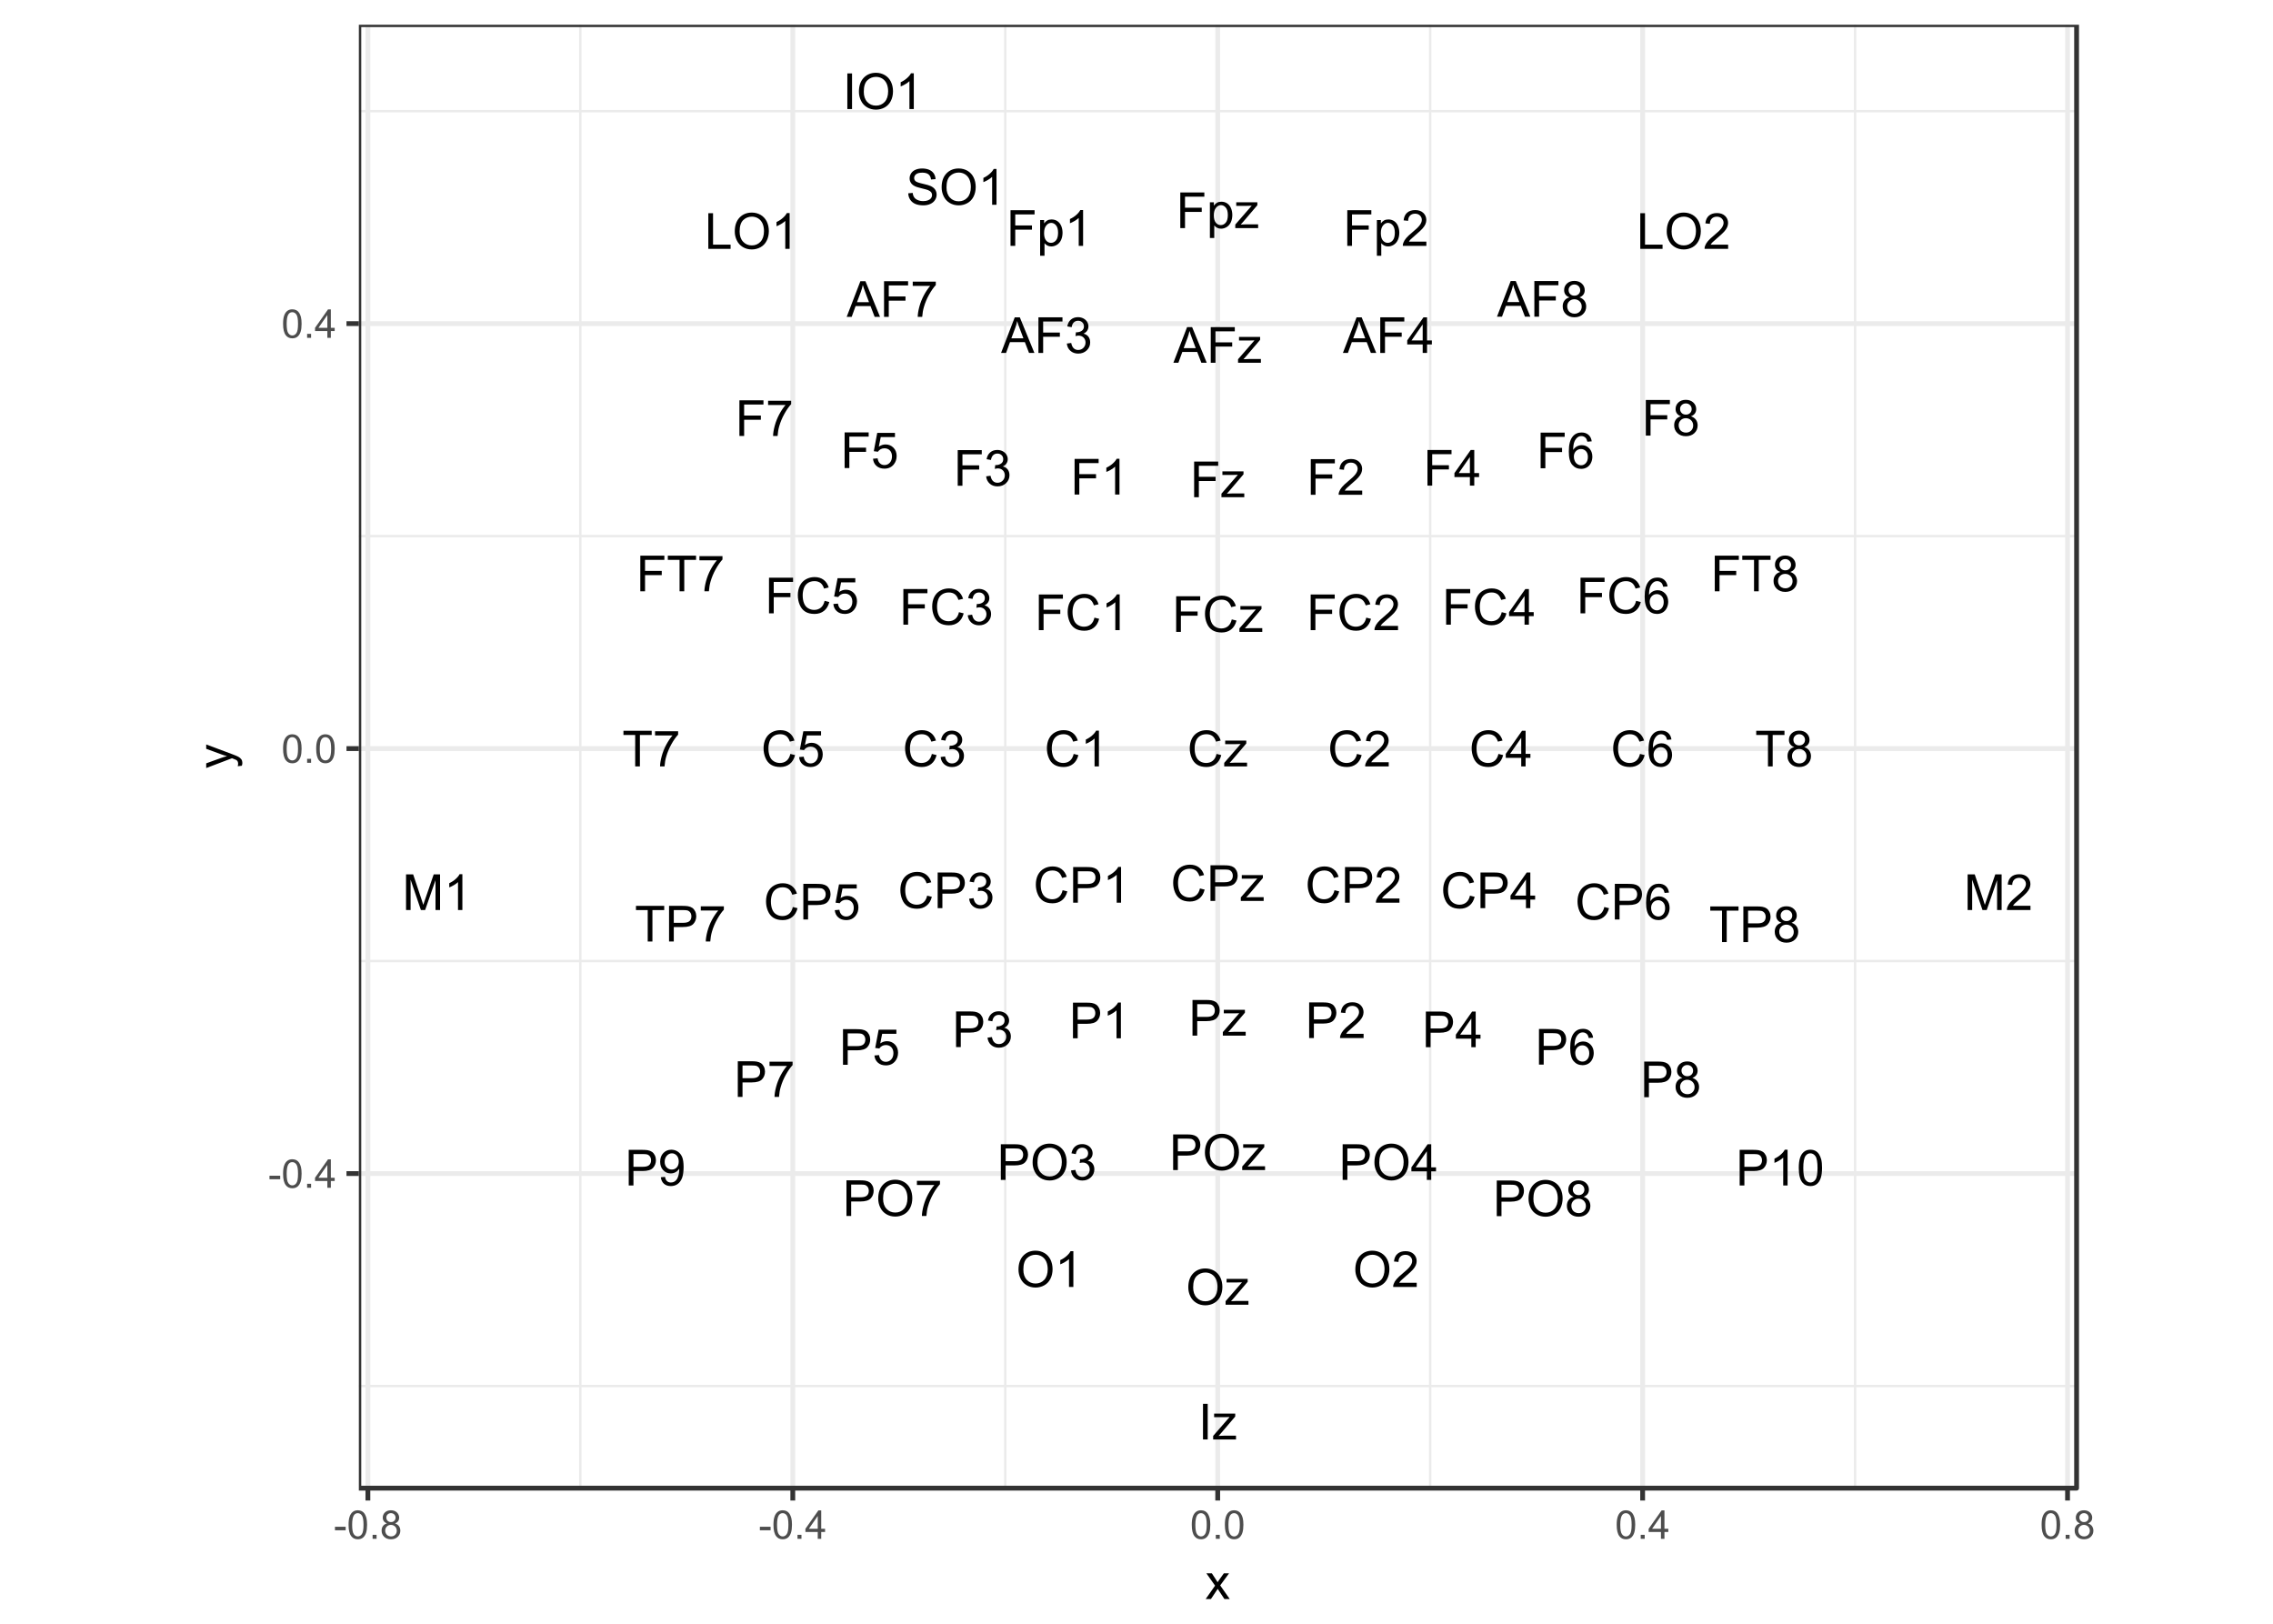<?xml version="1.0" encoding="UTF-8"?>
<svg xmlns="http://www.w3.org/2000/svg" xmlns:xlink="http://www.w3.org/1999/xlink" width="504pt" height="360pt" viewBox="0 0 504 360" version="1.1">
<defs>
<g>
<symbol overflow="visible" id="glyph0-0">
<path style="stroke:none;" d="M 0.906 0 L 0.906 -7.902 L 6.238 -7.902 L 6.238 -6.969 L 1.953 -6.969 L 1.953 -4.523 L 5.66 -4.523 L 5.66 -3.59 L 1.953 -3.59 L 1.953 0 Z M 0.906 0 "/>
</symbol>
<symbol overflow="visible" id="glyph0-1">
<path style="stroke:none;" d="M 0.727 2.195 L 0.727 -5.727 L 1.613 -5.727 L 1.613 -4.98 C 1.816 -5.27 2.051 -5.488 2.316 -5.637 C 2.574 -5.781 2.895 -5.852 3.273 -5.855 C 3.758 -5.852 4.188 -5.727 4.562 -5.477 C 4.934 -5.223 5.215 -4.867 5.41 -4.41 C 5.598 -3.953 5.695 -3.453 5.699 -2.906 C 5.695 -2.32 5.59 -1.793 5.383 -1.324 C 5.168 -0.855 4.863 -0.496 4.465 -0.246 C 4.062 0.004 3.641 0.129 3.203 0.129 C 2.875 0.129 2.582 0.062 2.328 -0.074 C 2.07 -0.211 1.863 -0.383 1.699 -0.594 L 1.699 2.195 Z M 1.605 -2.828 C 1.605 -2.09 1.754 -1.547 2.051 -1.195 C 2.348 -0.844 2.707 -0.668 3.137 -0.668 C 3.566 -0.668 3.938 -0.848 4.246 -1.215 C 4.551 -1.574 4.703 -2.141 4.707 -2.91 C 4.703 -3.637 4.555 -4.184 4.254 -4.547 C 3.953 -4.91 3.594 -5.09 3.18 -5.094 C 2.762 -5.09 2.395 -4.898 2.082 -4.512 C 1.762 -4.125 1.605 -3.562 1.605 -2.828 Z M 1.605 -2.828 "/>
</symbol>
<symbol overflow="visible" id="glyph0-2">
<path style="stroke:none;" d="M 4.113 0 L 3.145 0 L 3.145 -6.184 C 2.906 -5.957 2.598 -5.734 2.223 -5.512 C 1.84 -5.289 1.5 -5.121 1.203 -5.012 L 1.203 -5.949 C 1.742 -6.199 2.219 -6.508 2.625 -6.875 C 3.031 -7.234 3.316 -7.59 3.488 -7.934 L 4.113 -7.934 Z M 4.113 0 "/>
</symbol>
<symbol overflow="visible" id="glyph0-3">
<path style="stroke:none;" d="M -0.016 0 L 3.02 -7.902 L 4.145 -7.902 L 7.379 0 L 6.188 0 L 5.266 -2.395 L 1.961 -2.395 L 1.094 0 Z M 2.266 -3.246 L 4.941 -3.246 L 4.117 -5.434 C 3.863 -6.094 3.676 -6.641 3.559 -7.074 C 3.453 -6.562 3.312 -6.059 3.133 -5.562 Z M 2.266 -3.246 "/>
</symbol>
<symbol overflow="visible" id="glyph0-4">
<path style="stroke:none;" d="M 0.523 -6.867 L 0.523 -7.801 L 5.637 -7.801 L 5.637 -7.047 C 5.133 -6.508 4.633 -5.797 4.141 -4.91 C 3.645 -4.02 3.262 -3.105 2.996 -2.172 C 2.801 -1.508 2.68 -0.785 2.625 0 L 1.629 0 C 1.637 -0.621 1.758 -1.371 1.992 -2.254 C 2.227 -3.133 2.562 -3.98 3 -4.801 C 3.438 -5.613 3.902 -6.305 4.395 -6.867 Z M 0.523 -6.867 "/>
</symbol>
<symbol overflow="visible" id="glyph0-5">
<path style="stroke:none;" d="M 0.465 -2.086 L 1.434 -2.215 C 1.543 -1.664 1.73 -1.266 2 -1.027 C 2.266 -0.781 2.594 -0.66 2.98 -0.664 C 3.434 -0.66 3.82 -0.82 4.137 -1.137 C 4.449 -1.453 4.605 -1.844 4.609 -2.312 C 4.605 -2.754 4.461 -3.121 4.172 -3.414 C 3.879 -3.699 3.508 -3.844 3.062 -3.848 C 2.875 -3.844 2.648 -3.809 2.379 -3.742 L 2.484 -4.594 C 2.547 -4.586 2.598 -4.582 2.641 -4.582 C 3.051 -4.582 3.422 -4.688 3.758 -4.906 C 4.086 -5.117 4.254 -5.449 4.254 -5.902 C 4.254 -6.254 4.133 -6.551 3.891 -6.785 C 3.648 -7.02 3.336 -7.137 2.961 -7.137 C 2.578 -7.137 2.266 -7.016 2.016 -6.781 C 1.766 -6.539 1.602 -6.184 1.531 -5.715 L 0.562 -5.887 C 0.68 -6.535 0.945 -7.039 1.367 -7.398 C 1.785 -7.754 2.309 -7.934 2.938 -7.934 C 3.367 -7.934 3.766 -7.84 4.129 -7.656 C 4.488 -7.469 4.766 -7.215 4.961 -6.898 C 5.152 -6.578 5.25 -6.242 5.25 -5.883 C 5.25 -5.539 5.156 -5.227 4.973 -4.945 C 4.789 -4.664 4.52 -4.441 4.16 -4.281 C 4.629 -4.168 4.992 -3.941 5.25 -3.605 C 5.508 -3.262 5.637 -2.84 5.637 -2.336 C 5.637 -1.645 5.383 -1.059 4.883 -0.578 C 4.375 -0.098 3.742 0.141 2.977 0.141 C 2.281 0.141 1.703 -0.066 1.246 -0.48 C 0.789 -0.895 0.527 -1.43 0.465 -2.086 Z M 0.465 -2.086 "/>
</symbol>
<symbol overflow="visible" id="glyph0-6">
<path style="stroke:none;" d="M 0.457 -2.07 L 1.477 -2.156 C 1.551 -1.66 1.723 -1.285 2 -1.039 C 2.273 -0.785 2.605 -0.66 2.996 -0.664 C 3.461 -0.66 3.859 -0.836 4.184 -1.191 C 4.504 -1.539 4.664 -2.008 4.668 -2.594 C 4.664 -3.145 4.508 -3.582 4.199 -3.902 C 3.887 -4.223 3.48 -4.383 2.98 -4.383 C 2.664 -4.383 2.383 -4.309 2.133 -4.168 C 1.883 -4.023 1.684 -3.84 1.543 -3.617 L 0.629 -3.734 L 1.395 -7.793 L 5.324 -7.793 L 5.324 -6.867 L 2.172 -6.867 L 1.746 -4.742 C 2.219 -5.07 2.715 -5.238 3.238 -5.238 C 3.926 -5.238 4.508 -4.996 4.984 -4.52 C 5.457 -4.039 5.695 -3.426 5.699 -2.68 C 5.695 -1.961 5.488 -1.344 5.074 -0.824 C 4.566 -0.188 3.871 0.129 2.996 0.133 C 2.273 0.129 1.688 -0.07 1.234 -0.469 C 0.777 -0.871 0.52 -1.402 0.457 -2.07 Z M 0.457 -2.07 "/>
</symbol>
<symbol overflow="visible" id="glyph0-7">
<path style="stroke:none;" d="M 2.863 0 L 2.863 -6.969 L 0.258 -6.969 L 0.258 -7.902 L 6.523 -7.902 L 6.523 -6.969 L 3.906 -6.969 L 3.906 0 Z M 2.863 0 "/>
</symbol>
<symbol overflow="visible" id="glyph0-8">
<path style="stroke:none;" d="M 6.488 -2.77 L 7.535 -2.508 C 7.316 -1.648 6.922 -0.992 6.352 -0.543 C 5.781 -0.094 5.086 0.129 4.266 0.133 C 3.41 0.129 2.715 -0.043 2.184 -0.387 C 1.648 -0.73 1.242 -1.23 0.969 -1.891 C 0.688 -2.547 0.551 -3.254 0.551 -4.012 C 0.551 -4.832 0.707 -5.551 1.02 -6.164 C 1.332 -6.773 1.777 -7.238 2.363 -7.559 C 2.941 -7.879 3.582 -8.039 4.281 -8.039 C 5.066 -8.039 5.73 -7.836 6.273 -7.434 C 6.809 -7.027 7.184 -6.461 7.402 -5.734 L 6.371 -5.492 C 6.184 -6.062 5.918 -6.48 5.574 -6.746 C 5.223 -7.004 4.785 -7.137 4.258 -7.141 C 3.648 -7.137 3.141 -6.992 2.734 -6.703 C 2.324 -6.414 2.039 -6.023 1.875 -5.531 C 1.711 -5.039 1.629 -4.531 1.629 -4.016 C 1.629 -3.34 1.727 -2.754 1.922 -2.254 C 2.117 -1.75 2.422 -1.375 2.836 -1.133 C 3.25 -0.883 3.695 -0.762 4.176 -0.762 C 4.758 -0.762 5.254 -0.93 5.664 -1.266 C 6.066 -1.602 6.34 -2.102 6.488 -2.77 Z M 6.488 -2.77 "/>
</symbol>
<symbol overflow="visible" id="glyph0-9">
<path style="stroke:none;" d="M 0.852 0 L 0.852 -7.902 L 3.832 -7.902 C 4.355 -7.898 4.754 -7.875 5.035 -7.828 C 5.418 -7.762 5.742 -7.637 6.008 -7.457 C 6.266 -7.273 6.477 -7.02 6.641 -6.691 C 6.797 -6.363 6.879 -6.004 6.883 -5.617 C 6.879 -4.941 6.664 -4.371 6.242 -3.91 C 5.812 -3.441 5.043 -3.211 3.926 -3.211 L 1.898 -3.211 L 1.898 0 Z M 1.898 -4.145 L 3.941 -4.145 C 4.613 -4.141 5.094 -4.266 5.379 -4.52 C 5.66 -4.77 5.801 -5.125 5.805 -5.586 C 5.801 -5.914 5.719 -6.199 5.555 -6.434 C 5.387 -6.668 5.164 -6.82 4.895 -6.898 C 4.715 -6.941 4.391 -6.965 3.918 -6.969 L 1.898 -6.969 Z M 1.898 -4.145 "/>
</symbol>
<symbol overflow="visible" id="glyph0-10">
<path style="stroke:none;" d="M 0.605 -1.828 L 1.535 -1.914 C 1.613 -1.473 1.762 -1.156 1.988 -0.961 C 2.207 -0.762 2.496 -0.66 2.848 -0.664 C 3.145 -0.66 3.402 -0.73 3.629 -0.867 C 3.852 -1.004 4.039 -1.184 4.184 -1.414 C 4.324 -1.641 4.441 -1.949 4.543 -2.34 C 4.637 -2.723 4.688 -3.117 4.691 -3.523 C 4.688 -3.562 4.684 -3.629 4.684 -3.719 C 4.488 -3.406 4.227 -3.156 3.891 -2.965 C 3.555 -2.773 3.188 -2.676 2.797 -2.68 C 2.141 -2.676 1.59 -2.914 1.137 -3.391 C 0.684 -3.863 0.457 -4.488 0.457 -5.266 C 0.457 -6.066 0.691 -6.711 1.164 -7.199 C 1.637 -7.688 2.23 -7.934 2.941 -7.934 C 3.457 -7.934 3.926 -7.793 4.352 -7.52 C 4.777 -7.238 5.102 -6.844 5.324 -6.336 C 5.543 -5.82 5.652 -5.082 5.656 -4.113 C 5.652 -3.102 5.543 -2.297 5.324 -1.699 C 5.102 -1.102 4.777 -0.645 4.348 -0.336 C 3.914 -0.023 3.406 0.129 2.824 0.133 C 2.207 0.129 1.699 -0.039 1.309 -0.379 C 0.914 -0.719 0.68 -1.203 0.605 -1.828 Z M 4.578 -5.316 C 4.574 -5.871 4.426 -6.312 4.133 -6.641 C 3.832 -6.965 3.477 -7.129 3.062 -7.133 C 2.629 -7.129 2.254 -6.953 1.934 -6.602 C 1.613 -6.246 1.453 -5.789 1.457 -5.234 C 1.453 -4.727 1.605 -4.32 1.91 -4.008 C 2.215 -3.691 2.59 -3.531 3.035 -3.535 C 3.48 -3.531 3.848 -3.691 4.141 -4.008 C 4.43 -4.32 4.574 -4.754 4.578 -5.316 Z M 4.578 -5.316 "/>
</symbol>
<symbol overflow="visible" id="glyph0-11">
<path style="stroke:none;" d="M 0.535 -3.848 C 0.531 -5.156 0.883 -6.184 1.59 -6.93 C 2.293 -7.668 3.203 -8.039 4.316 -8.043 C 5.043 -8.039 5.699 -7.863 6.289 -7.52 C 6.871 -7.168 7.32 -6.684 7.629 -6.059 C 7.934 -5.434 8.086 -4.727 8.09 -3.941 C 8.086 -3.137 7.926 -2.418 7.605 -1.789 C 7.281 -1.152 6.82 -0.676 6.23 -0.352 C 5.637 -0.031 5 0.129 4.312 0.133 C 3.566 0.129 2.898 -0.047 2.316 -0.402 C 1.727 -0.758 1.285 -1.25 0.984 -1.875 C 0.684 -2.496 0.531 -3.152 0.535 -3.848 Z M 1.613 -3.832 C 1.609 -2.879 1.867 -2.129 2.379 -1.582 C 2.891 -1.035 3.531 -0.762 4.309 -0.762 C 5.09 -0.762 5.738 -1.035 6.25 -1.59 C 6.754 -2.141 7.008 -2.926 7.012 -3.945 C 7.008 -4.586 6.898 -5.148 6.684 -5.629 C 6.465 -6.109 6.148 -6.48 5.73 -6.746 C 5.312 -7.004 4.844 -7.137 4.324 -7.141 C 3.582 -7.137 2.941 -6.883 2.41 -6.379 C 1.875 -5.867 1.609 -5.02 1.613 -3.832 Z M 1.613 -3.832 "/>
</symbol>
<symbol overflow="visible" id="glyph0-12">
<path style="stroke:none;" d="M 1.031 0 L 1.031 -7.902 L 2.074 -7.902 L 2.074 0 Z M 1.031 0 "/>
</symbol>
<symbol overflow="visible" id="glyph0-13">
<path style="stroke:none;" d="M 0.215 0 L 0.215 -0.785 L 3.859 -4.969 C 3.441 -4.945 3.078 -4.934 2.766 -4.938 L 0.43 -4.938 L 0.43 -5.727 L 5.109 -5.727 L 5.109 -5.082 L 2.012 -1.449 L 1.414 -0.785 C 1.844 -0.816 2.254 -0.832 2.637 -0.836 L 5.281 -0.836 L 5.281 0 Z M 0.215 0 "/>
</symbol>
<symbol overflow="visible" id="glyph0-14">
<path style="stroke:none;" d="M 5.559 -0.934 L 5.559 0 L 0.336 0 C 0.324 -0.234 0.363 -0.457 0.449 -0.672 C 0.578 -1.027 0.789 -1.379 1.086 -1.723 C 1.375 -2.066 1.801 -2.465 2.355 -2.922 C 3.215 -3.621 3.793 -4.18 4.098 -4.594 C 4.395 -5.004 4.547 -5.391 4.551 -5.762 C 4.547 -6.145 4.41 -6.469 4.137 -6.734 C 3.863 -6.996 3.504 -7.129 3.062 -7.133 C 2.59 -7.129 2.215 -6.988 1.938 -6.711 C 1.656 -6.426 1.516 -6.039 1.516 -5.547 L 0.516 -5.648 C 0.586 -6.391 0.844 -6.957 1.289 -7.348 C 1.734 -7.738 2.332 -7.934 3.082 -7.934 C 3.84 -7.934 4.438 -7.723 4.883 -7.301 C 5.32 -6.879 5.543 -6.359 5.547 -5.742 C 5.543 -5.422 5.477 -5.109 5.352 -4.809 C 5.219 -4.5 5.004 -4.18 4.707 -3.844 C 4.402 -3.504 3.906 -3.039 3.211 -2.453 C 2.629 -1.961 2.254 -1.629 2.09 -1.457 C 1.922 -1.281 1.785 -1.105 1.684 -0.934 Z M 5.559 -0.934 "/>
</symbol>
<symbol overflow="visible" id="glyph0-15">
<path style="stroke:none;" d="M 1.953 -4.285 C 1.547 -4.43 1.25 -4.641 1.055 -4.914 C 0.859 -5.184 0.762 -5.512 0.766 -5.898 C 0.762 -6.469 0.969 -6.949 1.383 -7.344 C 1.797 -7.734 2.348 -7.934 3.035 -7.934 C 3.723 -7.934 4.277 -7.73 4.699 -7.332 C 5.121 -6.93 5.332 -6.445 5.332 -5.871 C 5.332 -5.504 5.234 -5.184 5.043 -4.914 C 4.848 -4.641 4.555 -4.43 4.168 -4.285 C 4.648 -4.121 5.02 -3.867 5.273 -3.52 C 5.527 -3.164 5.652 -2.742 5.656 -2.258 C 5.652 -1.578 5.414 -1.012 4.938 -0.555 C 4.457 -0.098 3.828 0.129 3.051 0.133 C 2.27 0.129 1.641 -0.098 1.164 -0.559 C 0.684 -1.016 0.445 -1.594 0.449 -2.285 C 0.445 -2.797 0.574 -3.227 0.84 -3.574 C 1.098 -3.922 1.469 -4.156 1.953 -4.285 Z M 1.758 -5.93 C 1.758 -5.555 1.875 -5.246 2.117 -5.012 C 2.355 -4.77 2.668 -4.652 3.055 -4.656 C 3.426 -4.652 3.734 -4.77 3.973 -5.008 C 4.211 -5.242 4.328 -5.531 4.332 -5.875 C 4.328 -6.23 4.207 -6.531 3.961 -6.773 C 3.715 -7.016 3.41 -7.137 3.047 -7.137 C 2.676 -7.137 2.367 -7.016 2.125 -6.781 C 1.879 -6.539 1.758 -6.258 1.758 -5.93 Z M 1.445 -2.281 C 1.441 -2 1.508 -1.734 1.641 -1.477 C 1.773 -1.219 1.969 -1.016 2.227 -0.875 C 2.484 -0.73 2.762 -0.66 3.062 -0.664 C 3.523 -0.66 3.906 -0.809 4.211 -1.109 C 4.512 -1.406 4.664 -1.785 4.664 -2.246 C 4.664 -2.711 4.508 -3.098 4.195 -3.406 C 3.883 -3.707 3.492 -3.859 3.031 -3.863 C 2.57 -3.859 2.191 -3.711 1.895 -3.41 C 1.59 -3.109 1.441 -2.73 1.445 -2.281 Z M 1.445 -2.281 "/>
</symbol>
<symbol overflow="visible" id="glyph0-16">
<path style="stroke:none;" d="M 3.57 0 L 3.57 -1.891 L 0.141 -1.891 L 0.141 -2.781 L 3.746 -7.902 L 4.539 -7.902 L 4.539 -2.781 L 5.605 -2.781 L 5.605 -1.891 L 4.539 -1.891 L 4.539 0 Z M 3.57 -2.781 L 3.57 -6.344 L 1.094 -2.781 Z M 3.57 -2.781 "/>
</symbol>
<symbol overflow="visible" id="glyph0-17">
<path style="stroke:none;" d="M 5.492 -5.969 L 4.527 -5.891 C 4.438 -6.27 4.316 -6.547 4.16 -6.723 C 3.898 -6.996 3.574 -7.137 3.191 -7.137 C 2.879 -7.137 2.609 -7.051 2.379 -6.879 C 2.07 -6.652 1.828 -6.324 1.652 -5.902 C 1.477 -5.473 1.383 -4.863 1.379 -4.074 C 1.609 -4.426 1.895 -4.691 2.234 -4.867 C 2.57 -5.035 2.926 -5.121 3.301 -5.125 C 3.941 -5.121 4.492 -4.883 4.949 -4.41 C 5.402 -3.934 5.629 -3.32 5.633 -2.566 C 5.629 -2.066 5.523 -1.602 5.312 -1.18 C 5.098 -0.75 4.805 -0.426 4.43 -0.203 C 4.055 0.02 3.629 0.129 3.16 0.133 C 2.348 0.129 1.688 -0.164 1.18 -0.758 C 0.664 -1.348 0.41 -2.328 0.414 -3.699 C 0.41 -5.223 0.691 -6.332 1.262 -7.027 C 1.75 -7.629 2.414 -7.934 3.25 -7.934 C 3.871 -7.934 4.379 -7.758 4.777 -7.41 C 5.172 -7.062 5.41 -6.582 5.492 -5.969 Z M 1.531 -2.559 C 1.527 -2.223 1.598 -1.902 1.742 -1.602 C 1.883 -1.293 2.082 -1.062 2.34 -0.902 C 2.59 -0.742 2.859 -0.66 3.145 -0.664 C 3.551 -0.66 3.902 -0.828 4.199 -1.16 C 4.492 -1.488 4.641 -1.938 4.641 -2.508 C 4.641 -3.051 4.492 -3.48 4.203 -3.797 C 3.91 -4.109 3.547 -4.266 3.105 -4.27 C 2.668 -4.266 2.293 -4.109 1.988 -3.797 C 1.68 -3.48 1.527 -3.066 1.531 -2.559 Z M 1.531 -2.559 "/>
</symbol>
<symbol overflow="visible" id="glyph0-18">
<path style="stroke:none;" d="M 0.457 -3.898 C 0.457 -4.828 0.551 -5.582 0.746 -6.152 C 0.934 -6.723 1.219 -7.16 1.602 -7.469 C 1.977 -7.777 2.457 -7.934 3.035 -7.934 C 3.457 -7.934 3.828 -7.848 4.148 -7.676 C 4.469 -7.504 4.73 -7.258 4.941 -6.938 C 5.145 -6.617 5.309 -6.227 5.434 -5.766 C 5.551 -5.305 5.613 -4.68 5.613 -3.898 C 5.613 -2.969 5.516 -2.223 5.324 -1.652 C 5.133 -1.082 4.848 -0.641 4.469 -0.332 C 4.09 -0.023 3.613 0.129 3.035 0.133 C 2.27 0.129 1.668 -0.141 1.238 -0.684 C 0.715 -1.34 0.457 -2.41 0.457 -3.898 Z M 1.457 -3.898 C 1.453 -2.598 1.605 -1.734 1.91 -1.309 C 2.215 -0.875 2.59 -0.66 3.035 -0.664 C 3.48 -0.66 3.852 -0.875 4.156 -1.309 C 4.457 -1.738 4.609 -2.602 4.613 -3.898 C 4.609 -5.195 4.457 -6.059 4.156 -6.488 C 3.852 -6.914 3.477 -7.129 3.023 -7.133 C 2.578 -7.129 2.223 -6.941 1.957 -6.566 C 1.621 -6.082 1.453 -5.191 1.457 -3.898 Z M 1.457 -3.898 "/>
</symbol>
<symbol overflow="visible" id="glyph0-19">
<path style="stroke:none;" d="M 0.809 0 L 0.809 -7.902 L 1.855 -7.902 L 1.855 -0.934 L 5.746 -0.934 L 5.746 0 Z M 0.809 0 "/>
</symbol>
<symbol overflow="visible" id="glyph0-20">
<path style="stroke:none;" d="M 0.496 -2.539 L 1.48 -2.625 C 1.523 -2.227 1.633 -1.902 1.809 -1.652 C 1.977 -1.398 2.242 -1.191 2.605 -1.039 C 2.961 -0.879 3.363 -0.801 3.816 -0.805 C 4.211 -0.801 4.562 -0.859 4.871 -0.98 C 5.176 -1.098 5.406 -1.262 5.555 -1.469 C 5.703 -1.672 5.777 -1.898 5.777 -2.145 C 5.777 -2.391 5.703 -2.605 5.562 -2.793 C 5.414 -2.977 5.18 -3.133 4.852 -3.262 C 4.641 -3.344 4.172 -3.473 3.445 -3.645 C 2.719 -3.816 2.207 -3.98 1.918 -4.141 C 1.535 -4.336 1.254 -4.582 1.074 -4.875 C 0.887 -5.168 0.797 -5.496 0.797 -5.859 C 0.797 -6.258 0.91 -6.629 1.137 -6.977 C 1.363 -7.324 1.691 -7.59 2.129 -7.77 C 2.559 -7.949 3.043 -8.039 3.578 -8.039 C 4.16 -8.039 4.676 -7.941 5.129 -7.754 C 5.574 -7.562 5.918 -7.285 6.16 -6.922 C 6.398 -6.551 6.531 -6.137 6.551 -5.676 L 5.547 -5.602 C 5.488 -6.102 5.305 -6.477 5 -6.734 C 4.688 -6.984 4.23 -7.113 3.621 -7.117 C 2.988 -7.113 2.527 -6.996 2.238 -6.77 C 1.949 -6.535 1.805 -6.258 1.805 -5.93 C 1.805 -5.645 1.906 -5.41 2.113 -5.23 C 2.312 -5.043 2.836 -4.855 3.688 -4.664 C 4.535 -4.473 5.121 -4.305 5.438 -4.16 C 5.898 -3.949 6.238 -3.68 6.457 -3.355 C 6.676 -3.027 6.785 -2.652 6.785 -2.23 C 6.785 -1.809 6.664 -1.414 6.422 -1.043 C 6.18 -0.668 5.832 -0.379 5.387 -0.176 C 4.934 0.027 4.426 0.129 3.863 0.133 C 3.145 0.129 2.547 0.027 2.066 -0.18 C 1.582 -0.387 1.203 -0.699 0.93 -1.117 C 0.652 -1.535 0.508 -2.008 0.496 -2.539 Z M 0.496 -2.539 "/>
</symbol>
<symbol overflow="visible" id="glyph0-21">
<path style="stroke:none;" d="M 0.82 0 L 0.82 -7.902 L 2.395 -7.902 L 4.266 -2.309 C 4.438 -1.785 4.562 -1.395 4.641 -1.137 C 4.73 -1.426 4.871 -1.848 5.062 -2.402 L 6.953 -7.902 L 8.359 -7.902 L 8.359 0 L 7.352 0 L 7.352 -6.613 L 5.055 0 L 4.113 0 L 1.828 -6.727 L 1.828 0 Z M 0.82 0 "/>
</symbol>
<symbol overflow="visible" id="glyph1-0">
<path style="stroke:none;" d="M 0.281 -1.891 L 0.281 -2.668 L 2.656 -2.668 L 2.656 -1.891 Z M 0.281 -1.891 "/>
</symbol>
<symbol overflow="visible" id="glyph1-1">
<path style="stroke:none;" d="M 0.367 -3.105 C 0.363 -3.848 0.438 -4.445 0.594 -4.902 C 0.742 -5.355 0.973 -5.707 1.277 -5.953 C 1.578 -6.199 1.957 -6.32 2.418 -6.324 C 2.754 -6.32 3.051 -6.254 3.309 -6.121 C 3.562 -5.984 3.773 -5.789 3.938 -5.531 C 4.102 -5.273 4.23 -4.961 4.328 -4.594 C 4.422 -4.227 4.469 -3.73 4.473 -3.105 C 4.469 -2.367 4.395 -1.77 4.242 -1.316 C 4.09 -0.859 3.863 -0.508 3.562 -0.262 C 3.258 -0.016 2.875 0.105 2.418 0.109 C 1.809 0.105 1.332 -0.109 0.988 -0.547 C 0.57 -1.066 0.363 -1.922 0.367 -3.105 Z M 1.16 -3.105 C 1.16 -2.07 1.281 -1.379 1.523 -1.039 C 1.766 -0.695 2.062 -0.527 2.418 -0.527 C 2.773 -0.527 3.074 -0.699 3.316 -1.043 C 3.559 -1.387 3.68 -2.074 3.68 -3.105 C 3.68 -4.145 3.559 -4.832 3.316 -5.172 C 3.074 -5.512 2.77 -5.684 2.41 -5.684 C 2.051 -5.684 1.77 -5.531 1.559 -5.234 C 1.293 -4.844 1.16 -4.137 1.16 -3.105 Z M 1.16 -3.105 "/>
</symbol>
<symbol overflow="visible" id="glyph1-2">
<path style="stroke:none;" d="M 0.801 0 L 0.801 -0.883 L 1.68 -0.883 L 1.68 0 Z M 0.801 0 "/>
</symbol>
<symbol overflow="visible" id="glyph1-3">
<path style="stroke:none;" d="M 2.844 0 L 2.844 -1.508 L 0.113 -1.508 L 0.113 -2.219 L 2.988 -6.301 L 3.617 -6.301 L 3.617 -2.219 L 4.469 -2.219 L 4.469 -1.508 L 3.617 -1.508 L 3.617 0 Z M 2.844 -2.219 L 2.844 -5.059 L 0.871 -2.219 Z M 2.844 -2.219 "/>
</symbol>
<symbol overflow="visible" id="glyph1-4">
<path style="stroke:none;" d="M 1.555 -3.418 C 1.23 -3.531 0.992 -3.699 0.84 -3.918 C 0.684 -4.133 0.609 -4.395 0.609 -4.699 C 0.609 -5.156 0.773 -5.539 1.102 -5.855 C 1.43 -6.164 1.867 -6.32 2.418 -6.324 C 2.969 -6.32 3.41 -6.16 3.746 -5.844 C 4.078 -5.523 4.246 -5.137 4.25 -4.68 C 4.246 -4.387 4.172 -4.133 4.02 -3.918 C 3.863 -3.699 3.629 -3.531 3.32 -3.418 C 3.707 -3.285 4 -3.082 4.203 -2.805 C 4.402 -2.52 4.504 -2.184 4.508 -1.801 C 4.504 -1.258 4.312 -0.805 3.934 -0.441 C 3.551 -0.074 3.051 0.105 2.434 0.109 C 1.809 0.105 1.309 -0.074 0.926 -0.441 C 0.543 -0.809 0.352 -1.27 0.355 -1.82 C 0.352 -2.23 0.457 -2.574 0.668 -2.852 C 0.875 -3.125 1.168 -3.312 1.555 -3.418 Z M 1.402 -4.727 C 1.398 -4.426 1.496 -4.184 1.688 -3.996 C 1.879 -3.805 2.129 -3.707 2.438 -3.711 C 2.734 -3.707 2.977 -3.801 3.168 -3.992 C 3.355 -4.176 3.449 -4.406 3.453 -4.684 C 3.449 -4.965 3.352 -5.203 3.16 -5.398 C 2.961 -5.586 2.719 -5.684 2.43 -5.688 C 2.129 -5.684 1.883 -5.59 1.691 -5.402 C 1.496 -5.215 1.398 -4.988 1.402 -4.727 Z M 1.152 -1.816 C 1.148 -1.598 1.199 -1.383 1.309 -1.176 C 1.41 -0.969 1.566 -0.809 1.773 -0.695 C 1.98 -0.582 2.203 -0.527 2.441 -0.527 C 2.809 -0.527 3.113 -0.645 3.355 -0.883 C 3.594 -1.121 3.715 -1.426 3.719 -1.793 C 3.715 -2.164 3.59 -2.469 3.344 -2.715 C 3.094 -2.957 2.785 -3.082 2.414 -3.082 C 2.051 -3.082 1.75 -2.961 1.512 -2.719 C 1.27 -2.477 1.148 -2.176 1.152 -1.816 Z M 1.152 -1.816 "/>
</symbol>
<symbol overflow="visible" id="glyph2-0">
<path style="stroke:none;" d="M 0.082 0 L 2.164 -2.965 L 0.234 -5.703 L 1.445 -5.703 L 2.32 -4.367 C 2.484 -4.109 2.617 -3.898 2.719 -3.727 C 2.875 -3.961 3.02 -4.168 3.152 -4.355 L 4.113 -5.703 L 5.27 -5.703 L 3.297 -3.02 L 5.418 0 L 4.234 0 L 3.062 -1.773 L 2.75 -2.25 L 1.25 0 Z M 0.082 0 "/>
</symbol>
<symbol overflow="visible" id="glyph3-0">
<path style="stroke:none;" d="M 2.195 -0.684 L 1.289 -0.574 C 1.344 -0.785 1.371 -0.969 1.375 -1.129 C 1.371 -1.34 1.336 -1.512 1.266 -1.641 C 1.195 -1.77 1.094 -1.875 0.969 -1.961 C 0.867 -2.02 0.629 -2.117 0.246 -2.258 C 0.191 -2.27 0.113 -2.301 0.012 -2.344 L -5.703 -0.176 L -5.703 -1.219 L -2.402 -2.406 C -1.98 -2.559 -1.539 -2.695 -1.078 -2.82 C -1.523 -2.926 -1.957 -3.059 -2.379 -3.219 L -5.703 -4.438 L -5.703 -5.402 L 0.098 -3.234 C 0.719 -3 1.148 -2.816 1.391 -2.691 C 1.707 -2.516 1.941 -2.32 2.094 -2.098 C 2.238 -1.875 2.312 -1.609 2.316 -1.305 C 2.312 -1.117 2.273 -0.91 2.195 -0.684 Z M 2.195 -0.684 "/>
</symbol>
</g>
<clipPath id="clip1">
  <path d="M 38.074 0 L 466.93 0 L 466.93 361 L 38.074 361 Z M 38.074 0 "/>
</clipPath>
<clipPath id="clip2">
  <path d="M 79.57 5.48 L 461.449 5.48 L 461.449 330.938 L 79.57 330.938 Z M 79.57 5.48 "/>
</clipPath>
</defs>
<g id="surface6">
<rect x="0" y="0" width="504" height="360" style="fill:rgb(100%,100%,100%);fill-opacity:1;stroke:none;"/>
<g clip-path="url(#clip1)" clip-rule="nonzero">
<path style="fill-rule:nonzero;fill:rgb(100%,100%,100%);fill-opacity:1;stroke-width:1.067;stroke-linecap:round;stroke-linejoin:round;stroke:rgb(100%,100%,100%);stroke-opacity:1;stroke-miterlimit:10;" d="M 38.074 360 L 465.93 360 L 465.93 0 L 38.074 0 Z M 38.074 360 "/>
</g>
<g clip-path="url(#clip2)" clip-rule="nonzero">
<path style=" stroke:none;fill-rule:nonzero;fill:rgb(100%,100%,100%);fill-opacity:1;" d="M 79.57 329.938 L 460.449 329.938 L 460.449 5.48 L 79.57 5.48 Z M 79.57 329.938 "/>
<path style="fill:none;stroke-width:0.533;stroke-linecap:butt;stroke-linejoin:round;stroke:rgb(92.157%,92.157%,92.157%);stroke-opacity:1;stroke-miterlimit:10;" d="M 79.57 307.297 L 460.449 307.297 "/>
<path style="fill:none;stroke-width:0.533;stroke-linecap:butt;stroke-linejoin:round;stroke:rgb(92.157%,92.157%,92.157%);stroke-opacity:1;stroke-miterlimit:10;" d="M 79.57 213.078 L 460.449 213.078 "/>
<path style="fill:none;stroke-width:0.533;stroke-linecap:butt;stroke-linejoin:round;stroke:rgb(92.157%,92.157%,92.157%);stroke-opacity:1;stroke-miterlimit:10;" d="M 79.57 118.863 L 460.449 118.863 "/>
<path style="fill:none;stroke-width:0.533;stroke-linecap:butt;stroke-linejoin:round;stroke:rgb(92.157%,92.157%,92.157%);stroke-opacity:1;stroke-miterlimit:10;" d="M 79.57 24.645 L 460.449 24.645 "/>
<path style="fill:none;stroke-width:0.533;stroke-linecap:butt;stroke-linejoin:round;stroke:rgb(92.157%,92.157%,92.157%);stroke-opacity:1;stroke-miterlimit:10;" d="M 128.68 329.938 L 128.68 5.48 "/>
<path style="fill:none;stroke-width:0.533;stroke-linecap:butt;stroke-linejoin:round;stroke:rgb(92.157%,92.157%,92.157%);stroke-opacity:1;stroke-miterlimit:10;" d="M 222.898 329.938 L 222.898 5.48 "/>
<path style="fill:none;stroke-width:0.533;stroke-linecap:butt;stroke-linejoin:round;stroke:rgb(92.157%,92.157%,92.157%);stroke-opacity:1;stroke-miterlimit:10;" d="M 317.117 329.938 L 317.117 5.48 "/>
<path style="fill:none;stroke-width:0.533;stroke-linecap:butt;stroke-linejoin:round;stroke:rgb(92.157%,92.157%,92.157%);stroke-opacity:1;stroke-miterlimit:10;" d="M 411.336 329.938 L 411.336 5.48 "/>
<path style="fill:none;stroke-width:1.067;stroke-linecap:butt;stroke-linejoin:round;stroke:rgb(92.157%,92.157%,92.157%);stroke-opacity:1;stroke-miterlimit:10;" d="M 79.57 260.188 L 460.449 260.188 "/>
<path style="fill:none;stroke-width:1.067;stroke-linecap:butt;stroke-linejoin:round;stroke:rgb(92.157%,92.157%,92.157%);stroke-opacity:1;stroke-miterlimit:10;" d="M 79.57 165.973 L 460.449 165.973 "/>
<path style="fill:none;stroke-width:1.067;stroke-linecap:butt;stroke-linejoin:round;stroke:rgb(92.157%,92.157%,92.157%);stroke-opacity:1;stroke-miterlimit:10;" d="M 79.57 71.754 L 460.449 71.754 "/>
<path style="fill:none;stroke-width:1.067;stroke-linecap:butt;stroke-linejoin:round;stroke:rgb(92.157%,92.157%,92.157%);stroke-opacity:1;stroke-miterlimit:10;" d="M 81.574 329.938 L 81.574 5.48 "/>
<path style="fill:none;stroke-width:1.067;stroke-linecap:butt;stroke-linejoin:round;stroke:rgb(92.157%,92.157%,92.157%);stroke-opacity:1;stroke-miterlimit:10;" d="M 175.789 329.938 L 175.789 5.48 "/>
<path style="fill:none;stroke-width:1.067;stroke-linecap:butt;stroke-linejoin:round;stroke:rgb(92.157%,92.157%,92.157%);stroke-opacity:1;stroke-miterlimit:10;" d="M 270.008 329.938 L 270.008 5.48 "/>
<path style="fill:none;stroke-width:1.067;stroke-linecap:butt;stroke-linejoin:round;stroke:rgb(92.157%,92.157%,92.157%);stroke-opacity:1;stroke-miterlimit:10;" d="M 364.227 329.938 L 364.227 5.48 "/>
<path style="fill:none;stroke-width:1.067;stroke-linecap:butt;stroke-linejoin:round;stroke:rgb(92.157%,92.157%,92.157%);stroke-opacity:1;stroke-miterlimit:10;" d="M 458.445 329.938 L 458.445 5.48 "/>
<g style="fill:rgb(0%,0%,0%);fill-opacity:1;">
  <use xlink:href="#glyph0-0" x="223.16" y="54.508"/>
  <use xlink:href="#glyph0-1" x="229.904" y="54.508"/>
  <use xlink:href="#glyph0-2" x="236.043" y="54.508"/>
</g>
<g style="fill:rgb(0%,0%,0%);fill-opacity:1;">
  <use xlink:href="#glyph0-3" x="187.754" y="70.25"/>
  <use xlink:href="#glyph0-0" x="195.117" y="70.25"/>
  <use xlink:href="#glyph0-4" x="201.861" y="70.25"/>
</g>
<g style="fill:rgb(0%,0%,0%);fill-opacity:1;">
  <use xlink:href="#glyph0-3" x="221.984" y="78.254"/>
  <use xlink:href="#glyph0-0" x="229.348" y="78.254"/>
  <use xlink:href="#glyph0-5" x="236.091" y="78.254"/>
</g>
<g style="fill:rgb(0%,0%,0%);fill-opacity:1;">
  <use xlink:href="#glyph0-0" x="237.367" y="109.645"/>
  <use xlink:href="#glyph0-2" x="244.111" y="109.645"/>
</g>
<g style="fill:rgb(0%,0%,0%);fill-opacity:1;">
  <use xlink:href="#glyph0-0" x="211.453" y="107.695"/>
  <use xlink:href="#glyph0-5" x="218.197" y="107.695"/>
</g>
<g style="fill:rgb(0%,0%,0%);fill-opacity:1;">
  <use xlink:href="#glyph0-0" x="186.375" y="103.773"/>
  <use xlink:href="#glyph0-6" x="193.118" y="103.773"/>
</g>
<g style="fill:rgb(0%,0%,0%);fill-opacity:1;">
  <use xlink:href="#glyph0-0" x="163.047" y="96.656"/>
  <use xlink:href="#glyph0-4" x="169.79" y="96.656"/>
</g>
<g style="fill:rgb(0%,0%,0%);fill-opacity:1;">
  <use xlink:href="#glyph0-0" x="141.074" y="131.098"/>
  <use xlink:href="#glyph0-7" x="147.818" y="131.098"/>
  <use xlink:href="#glyph0-4" x="154.561" y="131.098"/>
</g>
<g style="fill:rgb(0%,0%,0%);fill-opacity:1;">
  <use xlink:href="#glyph0-0" x="169.609" y="135.984"/>
  <use xlink:href="#glyph0-8" x="176.353" y="135.984"/>
  <use xlink:href="#glyph0-6" x="184.325" y="135.984"/>
</g>
<g style="fill:rgb(0%,0%,0%);fill-opacity:1;">
  <use xlink:href="#glyph0-0" x="199.402" y="138.496"/>
  <use xlink:href="#glyph0-8" x="206.146" y="138.496"/>
  <use xlink:href="#glyph0-5" x="214.118" y="138.496"/>
</g>
<g style="fill:rgb(0%,0%,0%);fill-opacity:1;">
  <use xlink:href="#glyph0-0" x="229.441" y="139.707"/>
  <use xlink:href="#glyph0-8" x="236.185" y="139.707"/>
  <use xlink:href="#glyph0-2" x="244.157" y="139.707"/>
</g>
<g style="fill:rgb(0%,0%,0%);fill-opacity:1;">
  <use xlink:href="#glyph0-8" x="231.582" y="169.922"/>
  <use xlink:href="#glyph0-2" x="239.555" y="169.922"/>
</g>
<g style="fill:rgb(0%,0%,0%);fill-opacity:1;">
  <use xlink:href="#glyph0-8" x="200.137" y="169.922"/>
  <use xlink:href="#glyph0-5" x="208.109" y="169.922"/>
</g>
<g style="fill:rgb(0%,0%,0%);fill-opacity:1;">
  <use xlink:href="#glyph0-8" x="168.758" y="169.922"/>
  <use xlink:href="#glyph0-6" x="176.73" y="169.922"/>
</g>
<g style="fill:rgb(0%,0%,0%);fill-opacity:1;">
  <use xlink:href="#glyph0-7" x="137.98" y="169.922"/>
  <use xlink:href="#glyph0-4" x="144.724" y="169.922"/>
</g>
<g style="fill:rgb(0%,0%,0%);fill-opacity:1;">
  <use xlink:href="#glyph0-7" x="140.758" y="208.742"/>
  <use xlink:href="#glyph0-9" x="147.501" y="208.742"/>
  <use xlink:href="#glyph0-4" x="154.865" y="208.742"/>
</g>
<g style="fill:rgb(0%,0%,0%);fill-opacity:1;">
  <use xlink:href="#glyph0-8" x="169.305" y="203.863"/>
  <use xlink:href="#glyph0-9" x="177.277" y="203.863"/>
  <use xlink:href="#glyph0-6" x="184.641" y="203.863"/>
</g>
<g style="fill:rgb(0%,0%,0%);fill-opacity:1;">
  <use xlink:href="#glyph0-8" x="199.09" y="201.344"/>
  <use xlink:href="#glyph0-9" x="207.062" y="201.344"/>
  <use xlink:href="#glyph0-5" x="214.426" y="201.344"/>
</g>
<g style="fill:rgb(0%,0%,0%);fill-opacity:1;">
  <use xlink:href="#glyph0-8" x="229.129" y="200.137"/>
  <use xlink:href="#glyph0-9" x="237.101" y="200.137"/>
  <use xlink:href="#glyph0-2" x="244.465" y="200.137"/>
</g>
<g style="fill:rgb(0%,0%,0%);fill-opacity:1;">
  <use xlink:href="#glyph0-9" x="237.062" y="230.199"/>
  <use xlink:href="#glyph0-2" x="244.426" y="230.199"/>
</g>
<g style="fill:rgb(0%,0%,0%);fill-opacity:1;">
  <use xlink:href="#glyph0-9" x="211.141" y="232.145"/>
  <use xlink:href="#glyph0-5" x="218.504" y="232.145"/>
</g>
<g style="fill:rgb(0%,0%,0%);fill-opacity:1;">
  <use xlink:href="#glyph0-9" x="186.07" y="236.078"/>
  <use xlink:href="#glyph0-6" x="193.434" y="236.078"/>
</g>
<g style="fill:rgb(0%,0%,0%);fill-opacity:1;">
  <use xlink:href="#glyph0-9" x="162.742" y="243.191"/>
  <use xlink:href="#glyph0-4" x="170.106" y="243.191"/>
</g>
<g style="fill:rgb(0%,0%,0%);fill-opacity:1;">
  <use xlink:href="#glyph0-9" x="138.559" y="262.836"/>
  <use xlink:href="#glyph0-10" x="145.922" y="262.836"/>
</g>
<g style="fill:rgb(0%,0%,0%);fill-opacity:1;">
  <use xlink:href="#glyph0-9" x="186.836" y="269.594"/>
  <use xlink:href="#glyph0-11" x="194.199" y="269.594"/>
  <use xlink:href="#glyph0-4" x="202.786" y="269.594"/>
</g>
<g style="fill:rgb(0%,0%,0%);fill-opacity:1;">
  <use xlink:href="#glyph0-9" x="221.066" y="261.594"/>
  <use xlink:href="#glyph0-11" x="228.43" y="261.594"/>
  <use xlink:href="#glyph0-5" x="237.017" y="261.594"/>
</g>
<g style="fill:rgb(0%,0%,0%);fill-opacity:1;">
  <use xlink:href="#glyph0-11" x="225.301" y="285.332"/>
  <use xlink:href="#glyph0-2" x="233.888" y="285.332"/>
</g>
<g style="fill:rgb(0%,0%,0%);fill-opacity:1;">
  <use xlink:href="#glyph0-12" x="265.715" y="319.141"/>
  <use xlink:href="#glyph0-13" x="268.782" y="319.141"/>
</g>
<g style="fill:rgb(0%,0%,0%);fill-opacity:1;">
  <use xlink:href="#glyph0-11" x="262.953" y="289.27"/>
  <use xlink:href="#glyph0-13" x="271.54" y="289.27"/>
</g>
<g style="fill:rgb(0%,0%,0%);fill-opacity:1;">
  <use xlink:href="#glyph0-9" x="259.273" y="259.414"/>
  <use xlink:href="#glyph0-11" x="266.637" y="259.414"/>
  <use xlink:href="#glyph0-13" x="275.224" y="259.414"/>
</g>
<g style="fill:rgb(0%,0%,0%);fill-opacity:1;">
  <use xlink:href="#glyph0-9" x="263.566" y="229.605"/>
  <use xlink:href="#glyph0-13" x="270.93" y="229.605"/>
</g>
<g style="fill:rgb(0%,0%,0%);fill-opacity:1;">
  <use xlink:href="#glyph0-8" x="259.578" y="199.746"/>
  <use xlink:href="#glyph0-9" x="267.551" y="199.746"/>
  <use xlink:href="#glyph0-13" x="274.914" y="199.746"/>
</g>
<g style="fill:rgb(0%,0%,0%);fill-opacity:1;">
  <use xlink:href="#glyph0-0" x="260.805" y="50.574"/>
  <use xlink:href="#glyph0-1" x="267.548" y="50.574"/>
  <use xlink:href="#glyph0-13" x="273.688" y="50.574"/>
</g>
<g style="fill:rgb(0%,0%,0%);fill-opacity:1;">
  <use xlink:href="#glyph0-0" x="297.832" y="54.508"/>
  <use xlink:href="#glyph0-1" x="304.576" y="54.508"/>
  <use xlink:href="#glyph0-14" x="310.715" y="54.508"/>
</g>
<g style="fill:rgb(0%,0%,0%);fill-opacity:1;">
  <use xlink:href="#glyph0-3" x="331.949" y="70.211"/>
  <use xlink:href="#glyph0-0" x="339.313" y="70.211"/>
  <use xlink:href="#glyph0-15" x="346.056" y="70.211"/>
</g>
<g style="fill:rgb(0%,0%,0%);fill-opacity:1;">
  <use xlink:href="#glyph0-3" x="297.781" y="78.254"/>
  <use xlink:href="#glyph0-0" x="305.145" y="78.254"/>
  <use xlink:href="#glyph0-16" x="311.888" y="78.254"/>
</g>
<g style="fill:rgb(0%,0%,0%);fill-opacity:1;">
  <use xlink:href="#glyph0-3" x="260.195" y="80.43"/>
  <use xlink:href="#glyph0-0" x="267.559" y="80.43"/>
  <use xlink:href="#glyph0-13" x="274.302" y="80.43"/>
</g>
<g style="fill:rgb(0%,0%,0%);fill-opacity:1;">
  <use xlink:href="#glyph0-0" x="263.875" y="110.238"/>
  <use xlink:href="#glyph0-13" x="270.618" y="110.238"/>
</g>
<g style="fill:rgb(0%,0%,0%);fill-opacity:1;">
  <use xlink:href="#glyph0-0" x="289.742" y="109.699"/>
  <use xlink:href="#glyph0-14" x="296.486" y="109.699"/>
</g>
<g style="fill:rgb(0%,0%,0%);fill-opacity:1;">
  <use xlink:href="#glyph0-0" x="315.613" y="107.668"/>
  <use xlink:href="#glyph0-16" x="322.357" y="107.668"/>
</g>
<g style="fill:rgb(0%,0%,0%);fill-opacity:1;">
  <use xlink:href="#glyph0-0" x="340.703" y="103.82"/>
  <use xlink:href="#glyph0-17" x="347.447" y="103.82"/>
</g>
<g style="fill:rgb(0%,0%,0%);fill-opacity:1;">
  <use xlink:href="#glyph0-0" x="364.027" y="96.578"/>
  <use xlink:href="#glyph0-15" x="370.771" y="96.578"/>
</g>
<g style="fill:rgb(0%,0%,0%);fill-opacity:1;">
  <use xlink:href="#glyph0-0" x="379.32" y="131.098"/>
  <use xlink:href="#glyph0-7" x="386.064" y="131.098"/>
  <use xlink:href="#glyph0-15" x="392.807" y="131.098"/>
</g>
<g style="fill:rgb(0%,0%,0%);fill-opacity:1;">
  <use xlink:href="#glyph0-0" x="349.547" y="135.984"/>
  <use xlink:href="#glyph0-8" x="356.29" y="135.984"/>
  <use xlink:href="#glyph0-17" x="364.263" y="135.984"/>
</g>
<g style="fill:rgb(0%,0%,0%);fill-opacity:1;">
  <use xlink:href="#glyph0-0" x="319.754" y="138.496"/>
  <use xlink:href="#glyph0-8" x="326.497" y="138.496"/>
  <use xlink:href="#glyph0-16" x="334.47" y="138.496"/>
</g>
<g style="fill:rgb(0%,0%,0%);fill-opacity:1;">
  <use xlink:href="#glyph0-0" x="289.715" y="139.707"/>
  <use xlink:href="#glyph0-8" x="296.458" y="139.707"/>
  <use xlink:href="#glyph0-14" x="304.431" y="139.707"/>
</g>
<g style="fill:rgb(0%,0%,0%);fill-opacity:1;">
  <use xlink:href="#glyph0-0" x="259.891" y="140.098"/>
  <use xlink:href="#glyph0-8" x="266.634" y="140.098"/>
  <use xlink:href="#glyph0-13" x="274.607" y="140.098"/>
</g>
<g style="fill:rgb(0%,0%,0%);fill-opacity:1;">
  <use xlink:href="#glyph0-8" x="263.262" y="169.922"/>
  <use xlink:href="#glyph0-13" x="271.234" y="169.922"/>
</g>
<g style="fill:rgb(0%,0%,0%);fill-opacity:1;">
  <use xlink:href="#glyph0-8" x="294.395" y="169.922"/>
  <use xlink:href="#glyph0-14" x="302.367" y="169.922"/>
</g>
<g style="fill:rgb(0%,0%,0%);fill-opacity:1;">
  <use xlink:href="#glyph0-8" x="325.766" y="169.922"/>
  <use xlink:href="#glyph0-16" x="333.738" y="169.922"/>
</g>
<g style="fill:rgb(0%,0%,0%);fill-opacity:1;">
  <use xlink:href="#glyph0-8" x="357.148" y="169.922"/>
  <use xlink:href="#glyph0-17" x="365.121" y="169.922"/>
</g>
<g style="fill:rgb(0%,0%,0%);fill-opacity:1;">
  <use xlink:href="#glyph0-7" x="389.156" y="169.922"/>
  <use xlink:href="#glyph0-15" x="395.9" y="169.922"/>
</g>
<g style="fill:rgb(0%,0%,0%);fill-opacity:1;">
  <use xlink:href="#glyph0-7" x="378.965" y="208.867"/>
  <use xlink:href="#glyph0-9" x="385.708" y="208.867"/>
  <use xlink:href="#glyph0-15" x="393.072" y="208.867"/>
</g>
<g style="fill:rgb(0%,0%,0%);fill-opacity:1;">
  <use xlink:href="#glyph0-8" x="349.238" y="203.863"/>
  <use xlink:href="#glyph0-9" x="357.211" y="203.863"/>
  <use xlink:href="#glyph0-17" x="364.574" y="203.863"/>
</g>
<g style="fill:rgb(0%,0%,0%);fill-opacity:1;">
  <use xlink:href="#glyph0-8" x="319.449" y="201.344"/>
  <use xlink:href="#glyph0-9" x="327.422" y="201.344"/>
  <use xlink:href="#glyph0-16" x="334.785" y="201.344"/>
</g>
<g style="fill:rgb(0%,0%,0%);fill-opacity:1;">
  <use xlink:href="#glyph0-8" x="289.41" y="200.137"/>
  <use xlink:href="#glyph0-9" x="297.383" y="200.137"/>
  <use xlink:href="#glyph0-14" x="304.746" y="200.137"/>
</g>
<g style="fill:rgb(0%,0%,0%);fill-opacity:1;">
  <use xlink:href="#glyph0-9" x="289.434" y="230.145"/>
  <use xlink:href="#glyph0-14" x="296.797" y="230.145"/>
</g>
<g style="fill:rgb(0%,0%,0%);fill-opacity:1;">
  <use xlink:href="#glyph0-9" x="315.309" y="232.172"/>
  <use xlink:href="#glyph0-16" x="322.672" y="232.172"/>
</g>
<g style="fill:rgb(0%,0%,0%);fill-opacity:1;">
  <use xlink:href="#glyph0-9" x="340.391" y="236.031"/>
  <use xlink:href="#glyph0-17" x="347.754" y="236.031"/>
</g>
<g style="fill:rgb(0%,0%,0%);fill-opacity:1;">
  <use xlink:href="#glyph0-9" x="363.723" y="243.262"/>
  <use xlink:href="#glyph0-15" x="371.086" y="243.262"/>
</g>
<g style="fill:rgb(0%,0%,0%);fill-opacity:1;">
  <use xlink:href="#glyph0-9" x="384.891" y="262.836"/>
  <use xlink:href="#glyph0-2" x="392.254" y="262.836"/>
  <use xlink:href="#glyph0-18" x="398.394" y="262.836"/>
</g>
<g style="fill:rgb(0%,0%,0%);fill-opacity:1;">
  <use xlink:href="#glyph0-9" x="331.031" y="269.629"/>
  <use xlink:href="#glyph0-11" x="338.395" y="269.629"/>
  <use xlink:href="#glyph0-15" x="346.982" y="269.629"/>
</g>
<g style="fill:rgb(0%,0%,0%);fill-opacity:1;">
  <use xlink:href="#glyph0-9" x="296.859" y="261.594"/>
  <use xlink:href="#glyph0-11" x="304.223" y="261.594"/>
  <use xlink:href="#glyph0-16" x="312.81" y="261.594"/>
</g>
<g style="fill:rgb(0%,0%,0%);fill-opacity:1;">
  <use xlink:href="#glyph0-11" x="299.988" y="285.332"/>
  <use xlink:href="#glyph0-14" x="308.575" y="285.332"/>
</g>
<g style="fill:rgb(0%,0%,0%);fill-opacity:1;">
  <use xlink:href="#glyph0-19" x="156.25" y="55.172"/>
  <use xlink:href="#glyph0-11" x="162.39" y="55.172"/>
  <use xlink:href="#glyph0-2" x="170.977" y="55.172"/>
</g>
<g style="fill:rgb(0%,0%,0%);fill-opacity:1;">
  <use xlink:href="#glyph0-19" x="362.898" y="55.172"/>
  <use xlink:href="#glyph0-11" x="369.038" y="55.172"/>
  <use xlink:href="#glyph0-14" x="377.625" y="55.172"/>
</g>
<g style="fill:rgb(0%,0%,0%);fill-opacity:1;">
  <use xlink:href="#glyph0-20" x="200.895" y="45.395"/>
  <use xlink:href="#glyph0-11" x="208.258" y="45.395"/>
  <use xlink:href="#glyph0-2" x="216.845" y="45.395"/>
</g>
<g style="fill:rgb(0%,0%,0%);fill-opacity:1;">
  <use xlink:href="#glyph0-12" x="186.852" y="24.18"/>
  <use xlink:href="#glyph0-11" x="189.919" y="24.18"/>
  <use xlink:href="#glyph0-2" x="198.506" y="24.18"/>
</g>
<g style="fill:rgb(0%,0%,0%);fill-opacity:1;">
  <use xlink:href="#glyph0-21" x="89.215" y="201.758"/>
  <use xlink:href="#glyph0-2" x="98.411" y="201.758"/>
</g>
<g style="fill:rgb(0%,0%,0%);fill-opacity:1;">
  <use xlink:href="#glyph0-21" x="435.469" y="201.758"/>
  <use xlink:href="#glyph0-14" x="444.665" y="201.758"/>
</g>
<path style="fill:none;stroke-width:1.067;stroke-linecap:round;stroke-linejoin:round;stroke:rgb(20%,20%,20%);stroke-opacity:1;stroke-miterlimit:10;" d="M 79.57 329.938 L 460.449 329.938 L 460.449 5.48 L 79.57 5.48 Z M 79.57 329.938 "/>
</g>
<g style="fill:rgb(30.196%,30.196%,30.196%);fill-opacity:1;">
  <use xlink:href="#glyph1-0" x="59.473" y="263.34"/>
  <use xlink:href="#glyph1-1" x="62.403" y="263.34"/>
  <use xlink:href="#glyph1-2" x="67.297" y="263.34"/>
  <use xlink:href="#glyph1-3" x="69.742" y="263.34"/>
</g>
<g style="fill:rgb(30.196%,30.196%,30.196%);fill-opacity:1;">
  <use xlink:href="#glyph1-1" x="62.402" y="169.121"/>
  <use xlink:href="#glyph1-2" x="67.296" y="169.121"/>
  <use xlink:href="#glyph1-1" x="69.741" y="169.121"/>
</g>
<g style="fill:rgb(30.196%,30.196%,30.196%);fill-opacity:1;">
  <use xlink:href="#glyph1-1" x="62.402" y="74.902"/>
  <use xlink:href="#glyph1-2" x="67.296" y="74.902"/>
  <use xlink:href="#glyph1-3" x="69.741" y="74.902"/>
</g>
<path style="fill:none;stroke-width:1.067;stroke-linecap:butt;stroke-linejoin:round;stroke:rgb(20%,20%,20%);stroke-opacity:1;stroke-miterlimit:10;" d="M 76.828 260.188 L 79.57 260.188 "/>
<path style="fill:none;stroke-width:1.067;stroke-linecap:butt;stroke-linejoin:round;stroke:rgb(20%,20%,20%);stroke-opacity:1;stroke-miterlimit:10;" d="M 76.828 165.973 L 79.57 165.973 "/>
<path style="fill:none;stroke-width:1.067;stroke-linecap:butt;stroke-linejoin:round;stroke:rgb(20%,20%,20%);stroke-opacity:1;stroke-miterlimit:10;" d="M 76.828 71.754 L 79.57 71.754 "/>
<path style="fill:none;stroke-width:1.067;stroke-linecap:butt;stroke-linejoin:round;stroke:rgb(20%,20%,20%);stroke-opacity:1;stroke-miterlimit:10;" d="M 81.574 332.676 L 81.574 329.938 "/>
<path style="fill:none;stroke-width:1.067;stroke-linecap:butt;stroke-linejoin:round;stroke:rgb(20%,20%,20%);stroke-opacity:1;stroke-miterlimit:10;" d="M 175.789 332.676 L 175.789 329.938 "/>
<path style="fill:none;stroke-width:1.067;stroke-linecap:butt;stroke-linejoin:round;stroke:rgb(20%,20%,20%);stroke-opacity:1;stroke-miterlimit:10;" d="M 270.008 332.676 L 270.008 329.938 "/>
<path style="fill:none;stroke-width:1.067;stroke-linecap:butt;stroke-linejoin:round;stroke:rgb(20%,20%,20%);stroke-opacity:1;stroke-miterlimit:10;" d="M 364.227 332.676 L 364.227 329.938 "/>
<path style="fill:none;stroke-width:1.067;stroke-linecap:butt;stroke-linejoin:round;stroke:rgb(20%,20%,20%);stroke-opacity:1;stroke-miterlimit:10;" d="M 458.445 332.676 L 458.445 329.938 "/>
<g style="fill:rgb(30.196%,30.196%,30.196%);fill-opacity:1;">
  <use xlink:href="#glyph1-0" x="73.992" y="341.168"/>
  <use xlink:href="#glyph1-1" x="76.923" y="341.168"/>
  <use xlink:href="#glyph1-2" x="81.817" y="341.168"/>
  <use xlink:href="#glyph1-4" x="84.262" y="341.168"/>
</g>
<g style="fill:rgb(30.196%,30.196%,30.196%);fill-opacity:1;">
  <use xlink:href="#glyph1-0" x="168.207" y="341.168"/>
  <use xlink:href="#glyph1-1" x="171.137" y="341.168"/>
  <use xlink:href="#glyph1-2" x="176.032" y="341.168"/>
  <use xlink:href="#glyph1-3" x="178.477" y="341.168"/>
</g>
<g style="fill:rgb(30.196%,30.196%,30.196%);fill-opacity:1;">
  <use xlink:href="#glyph1-1" x="263.891" y="341.168"/>
  <use xlink:href="#glyph1-2" x="268.785" y="341.168"/>
  <use xlink:href="#glyph1-1" x="271.23" y="341.168"/>
</g>
<g style="fill:rgb(30.196%,30.196%,30.196%);fill-opacity:1;">
  <use xlink:href="#glyph1-1" x="358.109" y="341.168"/>
  <use xlink:href="#glyph1-2" x="363.004" y="341.168"/>
  <use xlink:href="#glyph1-3" x="365.448" y="341.168"/>
</g>
<g style="fill:rgb(30.196%,30.196%,30.196%);fill-opacity:1;">
  <use xlink:href="#glyph1-1" x="452.328" y="341.168"/>
  <use xlink:href="#glyph1-2" x="457.222" y="341.168"/>
  <use xlink:href="#glyph1-4" x="459.667" y="341.168"/>
</g>
<g style="fill:rgb(0%,0%,0%);fill-opacity:1;">
  <use xlink:href="#glyph2-0" x="267.258" y="354.52"/>
</g>
<g style="fill:rgb(0%,0%,0%);fill-opacity:1;">
  <use xlink:href="#glyph3-0" x="51.426" y="170.457"/>
</g>
</g>
</svg>
